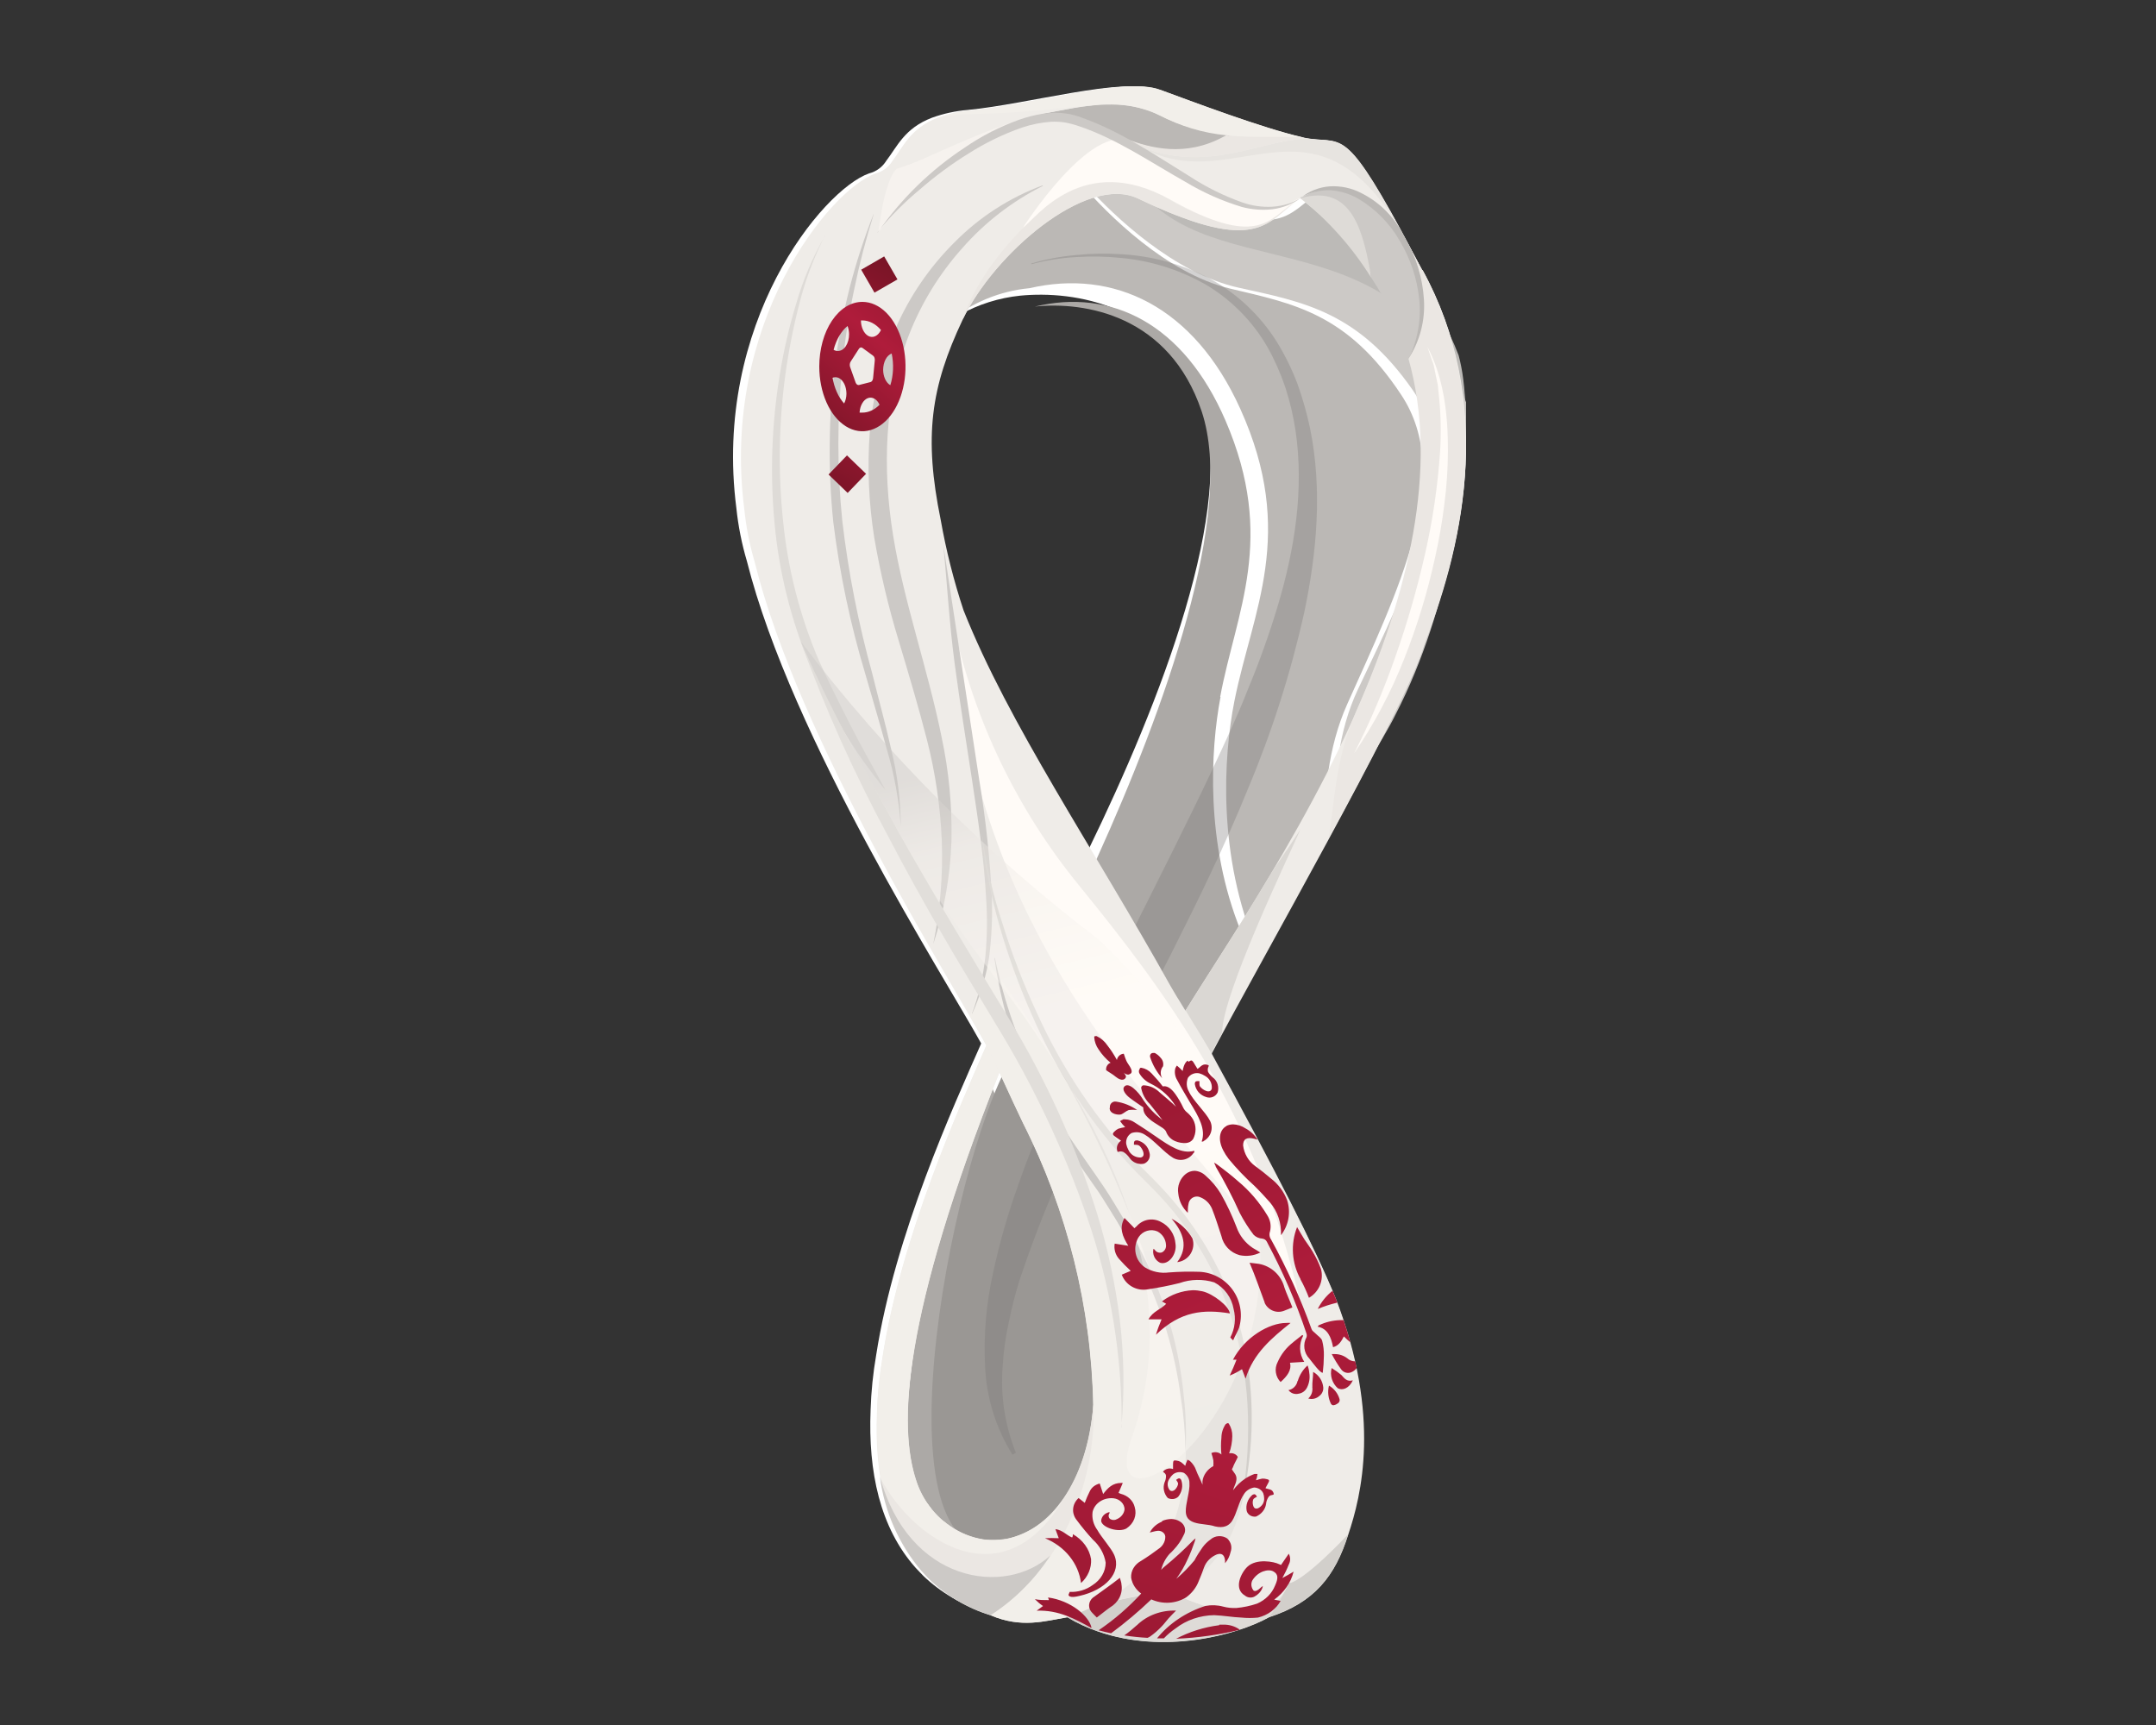 <svg width="50" height="40" viewBox="0 0 50 40" fill="none" xmlns="http://www.w3.org/2000/svg">
<rect x="0" y="0" width="50" height="40" fill="#333333" stroke="none"/>
<path d="M32.977 6.258C32.895 6.102 32.591 5.542 32.487 5.351L32.451 5.287C31.128 2.892 31.084 3.346 30.252 3.202L30.158 3.18C29.216 2.967 27.599 2.363 26.809 2.075C26.02 1.787 23.845 2.414 22.457 2.548C22.169 2.571 21.885 2.632 21.613 2.73C20.976 2.975 20.814 3.389 20.554 3.728C20.464 3.874 20.321 3.979 20.154 4.021V4.021C19.074 4.401 16.526 7.503 17.077 11.782C17.12 12.198 17.202 12.61 17.321 13.011C18.357 17.125 21.893 22.637 22.755 24.196C22.117 25.644 20.756 28.618 20.32 31.418C20.247 31.841 20.203 32.268 20.19 32.697C20.132 34.12 20.404 35.424 21.239 36.36L21.412 36.541C21.818 36.93 22.312 37.217 22.853 37.38C23.573 37.686 24.118 37.514 24.652 37.425C24.884 37.563 25.13 37.675 25.386 37.761C26.899 38.276 28.584 37.863 29.384 37.425C30.448 37.084 30.934 36.468 31.238 35.515C31.543 34.615 32.013 32.782 30.952 30.067C30.476 28.895 29.516 27.059 28.041 24.391V24.375C29.224 22.167 32.395 16.701 32.959 15.101C32.989 15.016 33.017 14.935 33.043 14.854C34 12.437 34.626 9.238 32.987 6.26M25.248 19.705C24.048 17.721 22.943 15.884 22.231 14.122C22.001 13.438 21.822 12.738 21.695 12.028C21.296 10.096 21.461 8.962 22.209 7.399L22.259 7.298C22.69 7.057 23.166 6.907 23.659 6.856C24.912 6.734 27.039 7.054 27.857 9.305C28.715 11.689 26.883 16.338 25.24 19.707" fill="white"/>
<path d="M24 27.459C23.703 26.794 23.052 25.343 22.913 25C21.402 28.418 21.028 32.214 21 33.317C21.016 34.166 21 35.45 22.033 36C23.405 33.832 21 30.594 23.995 27.459" fill="#ACA9A6"/>
<path d="M28.297 16.16C28.666 14.183 29.605 12.499 28.421 9.753C27.445 7.493 25.763 6.684 24 7.109C25.155 6.987 27.117 7.305 27.868 9.539C28.659 11.905 26.971 16.52 25.457 19.863C25.422 19.942 25.385 20.02 25.35 20.098C26.087 21.454 26.688 22.621 27.406 24C27.406 24 28.375 22.341 28.776 21.589C27.951 19.56 28.071 17.393 28.305 16.162" fill="#ACA9A6"/>
<path d="M33.998 10C33.998 9.921 33.998 9.842 33.998 9.775V9.761C33.998 9.727 33.998 9.696 33.998 9.664C33.985 9.324 33.965 9.028 33.933 8.785C33.91 8.6 33.874 8.418 33.827 8.239C33.589 7.615 33.259 7.035 32.85 6.524C32.247 5.726 31.595 4.973 30.898 4.269C30.827 4.304 30.757 4.342 30.689 4.384C29.78 4.97 29.801 5.769 26.641 4.136C26.164 3.891 25.418 4.046 25 4.075C28.196 6.632 31.703 6.524 34 10" fill="#BCBAB7"/>
<path d="M31.568 17.878C31.688 17.702 31.798 17.538 31.897 17.389C32.015 17.205 32.125 17.015 32.231 16.823C32.279 16.736 32.326 16.648 32.37 16.558C33.657 14.058 34.018 11.149 33.999 9.327C32.386 4.803 27.685 6.821 26.177 4L25 4.068C25.075 4.158 25.149 4.248 25.23 4.339C25.827 4.998 27.227 6.342 28.73 6.672C30.233 7.003 31.497 7.225 32.766 9.05C34.035 10.875 32.685 13.457 31.495 15.979C31.02 16.981 30.973 18 30.904 19C31.097 18.742 31.138 18.441 31.369 18.145C31.435 18.056 31.501 17.968 31.566 17.876" fill="#CCC9C6"/>
<path d="M32.494 9.153C31.245 7.263 30.006 7.044 28.527 6.692C27.048 6.339 25.675 4.957 25.088 4.278C25.009 4.186 24.936 4.093 24.862 4C23.844 4.102 23.029 4.93 22.473 6.12C22.276 6.55 22.118 6.997 22 7.456C22.536 7.017 23.188 6.748 23.874 6.683C25.826 6.232 27.688 7.098 28.764 9.481C30.076 12.382 29.043 14.168 28.627 16.258C28.368 17.56 28.236 19.853 29.149 22C29.591 21.113 30.098 20.26 30.664 19.449C30.732 18.413 30.779 17.365 31.245 16.325C32.416 13.712 33.749 11.039 32.494 9.153Z" fill="#BBB8B5"/>
<path d="M23.547 24.412C22.208 26.277 20.153 36.242 23.141 35.892C27.83 35.235 24.169 25.682 23.547 24.412" fill="#9A9794"/>
<g opacity="0.329">
<path d="M23.91 6.113C24.247 6.011 24.594 5.945 24.945 5.915C25.296 5.878 25.65 5.872 26.003 5.895C26.718 5.934 27.416 6.125 28.05 6.457C28.686 6.804 29.223 7.309 29.608 7.922C29.798 8.23 29.958 8.555 30.087 8.893C30.209 9.231 30.307 9.578 30.381 9.929C30.672 11.347 30.54 12.815 30.245 14.211C29.934 15.604 29.499 16.968 28.945 18.284C28.412 19.599 27.789 20.871 27.156 22.126L26.193 23.997L25.247 25.86C24.618 27.09 24.084 28.367 23.647 29.678C23.545 30.003 23.461 30.333 23.394 30.667C23.321 30.999 23.274 31.336 23.254 31.676C23.199 32.361 23.304 33.049 23.56 33.687L23.479 33.73C23.093 33.113 22.874 32.405 22.845 31.677C22.808 30.953 22.871 30.226 23.03 29.518C23.18 28.816 23.379 28.125 23.624 27.45C23.857 26.775 24.132 26.117 24.415 25.472C25.556 22.876 26.899 20.412 28.089 17.901C28.384 17.272 28.683 16.641 28.934 16C29.2 15.363 29.433 14.712 29.632 14.05C30.027 12.733 30.245 11.347 30.045 9.987C29.994 9.648 29.915 9.314 29.81 8.988C29.701 8.664 29.563 8.351 29.396 8.053C29.053 7.456 28.563 6.958 27.973 6.605C27.369 6.259 26.699 6.047 26.007 5.982C25.659 5.946 25.309 5.939 24.96 5.961C24.61 5.98 24.263 6.035 23.924 6.125L23.91 6.113Z" fill="#797775"/>
</g>
<path d="M32.986 6.267C32.905 6.113 32.606 5.551 32.501 5.357L32.466 5.292C31.157 2.892 31.113 3.346 30.29 3.202L30.199 3.18C29.268 2.967 27.668 2.36 26.887 2.075C26.106 1.79 23.954 2.413 22.581 2.548C22.296 2.57 22.016 2.631 21.747 2.729C21.116 2.975 20.956 3.39 20.699 3.73C20.61 3.876 20.468 3.981 20.303 4.023V4.023C19.235 4.404 16.714 7.513 17.26 11.798C17.302 12.215 17.383 12.628 17.501 13.03C18.523 17.157 22.022 22.68 22.874 24.242C22.243 25.694 20.896 28.674 20.465 31.48C20.393 31.903 20.35 32.331 20.337 32.761V32.761C20.279 34.187 20.547 35.494 21.375 36.431L21.545 36.613C21.947 37.003 22.436 37.292 22.971 37.456C23.681 37.76 24.223 37.59 24.751 37.501C24.981 37.639 25.225 37.752 25.479 37.837C26.976 38.355 28.643 37.938 29.434 37.501C30.486 37.161 30.965 36.544 31.267 35.587C31.57 34.687 32.035 32.848 30.985 30.127C30.512 28.953 29.564 27.113 28.105 24.44V24.424C29.276 22.211 32.41 16.734 32.97 15.13C33 15.045 33.025 14.964 33.053 14.883C34 12.46 34.619 9.253 32.998 6.271M23.343 35.69C23.173 35.717 23 35.722 22.829 35.706C22.539 35.663 22.264 35.553 22.026 35.383C21.662 35.129 21.391 34.764 21.253 34.343C20.829 33.078 20.918 30.562 23.179 24.865C23.414 25.377 23.636 25.854 23.732 26.052C24.756 28.078 25.311 30.308 25.356 32.577C25.216 34.4 24.336 35.506 23.343 35.692M27.496 23.443C27.365 23.226 27.288 23.105 27.288 23.105L27.146 22.864C25.342 19.627 23.402 16.807 22.346 14.153C22.119 13.468 21.942 12.767 21.816 12.055C21.421 10.119 21.585 8.982 22.324 7.416C23.036 5.909 25.188 4.029 26.392 4.604C28.989 5.846 29.335 5.247 29.952 4.737C29.972 4.723 30.021 4.685 30.041 4.667L30.148 4.596C36.957 9.823 29.657 19.925 27.486 23.443" fill="#EFECE8"/>
<path d="M30.164 19.224C30.065 19.382 29.814 19.757 29.501 20.212C28.722 21.527 27.982 22.645 27.496 23.431C27.654 23.687 28.006 24.26 28.158 24.535L28.103 24.432L28.093 24.416L28.342 23.952C28.342 23.062 29.861 19.908 30.166 19.216" fill="#DAD7D3"/>
<path d="M26.879 2.67C26.303 2.362 25.57 2.387 24.872 2.51C24.658 2.548 24.148 2.644 24.148 2.644C24.148 2.644 25.178 2.898 26.003 3.188C26.533 3.386 27.423 3.734 28.497 3.168L28.516 3.123C27.947 3.078 27.39 2.925 26.879 2.67" fill="#BBB8B5"/>
<path d="M20.661 4.112C20.571 4.333 20.505 4.563 20.463 4.798C20.43 4.98 20.398 5.177 20.366 5.391C21.587 3.878 22.817 3.232 22.937 3.172C23.058 3.113 23.471 2.834 23.645 2.777C22.322 3.135 21.583 3.675 20.792 3.914C20.74 3.974 20.697 4.04 20.663 4.112" fill="#F6F2EE"/>
<path d="M27.144 4.636C25.121 3.503 24.078 4.944 24.078 4.944C24.078 4.944 24.067 4.966 24.061 4.968C23.341 5.611 22.623 6.504 22.324 7.414C23.036 5.907 25.19 4.025 26.394 4.602C29.242 5.965 29.384 5.114 30.152 4.602C29.588 4.942 29.122 5.753 27.138 4.644" fill="#EBE7E3"/>
<path d="M29.958 4.685C28.631 5.239 27.735 4.153 26.398 3.362C26.341 3.339 26.285 3.313 26.226 3.283C25.291 2.826 23.723 5.278 23.726 5.278C24.025 5.059 25.121 3.499 27.144 4.63C29.122 5.739 29.42 5.108 29.96 4.731L30.158 4.588C30.158 4.588 29.986 4.667 29.96 4.687" fill="#FFFBF7"/>
<path d="M23.424 5.441C22.269 6.319 20.535 6.684 20.177 6.502C20.018 8.235 19.643 10.475 20.026 13.008C20.194 14.114 20.422 15.29 20.606 16.455C20.133 12.735 20.032 8.27 23.426 5.443" fill="#EFECE8"/>
<path d="M21.749 2.737C21.118 2.983 20.958 3.398 20.701 3.738C20.612 3.884 20.47 3.989 20.305 4.031C20.402 4.011 20.517 3.983 20.645 3.952C20.989 3.856 21.324 3.731 21.646 3.578C21.966 3.435 22.33 3.275 22.797 3.085C23.056 2.981 23.604 2.781 23.893 2.704C24.181 2.627 24.945 2.496 24.986 2.486L25.382 2.435C25.354 2.435 22.166 2.619 21.763 2.735" fill="#EFECE8"/>
<path d="M29.881 36.72C29.849 36.785 29.826 36.843 29.792 36.9C29.687 37.106 29.566 37.305 29.432 37.493C30.49 37.149 30.965 36.544 31.265 35.579C30.144 36.756 29.881 36.714 29.881 36.714" fill="#D2CFCB"/>
<path d="M27.423 37.042C26.58 36.673 25.902 37.397 25.479 37.834C26.976 38.35 28.643 37.934 29.434 37.495C29.568 37.306 29.688 37.108 29.794 36.902C29.351 37.638 28.237 37.4 27.421 37.044" fill="#DEDBD7"/>
<path d="M24.83 35.789C25.275 34.777 25.456 33.668 25.356 32.567C25.214 34.385 24.334 35.496 23.343 35.682C23.173 35.709 23 35.715 22.829 35.698C22.539 35.656 22.263 35.546 22.024 35.377C21.98 35.348 21.939 35.316 21.899 35.282C21.52 35.167 21.179 34.954 20.908 34.665C20.637 34.376 20.447 34.021 20.357 33.635C20.357 33.635 20.357 33.621 20.357 33.614C20.357 33.74 20.376 33.867 20.392 33.993V34.021C20.435 34.389 20.516 34.751 20.633 35.102C21.466 36.609 23.861 37.697 24.836 35.783" fill="#EBE7E3"/>
<path d="M23.343 35.69C23.173 35.718 23 35.723 22.829 35.706C22.54 35.664 22.264 35.554 22.026 35.385C21.827 35.248 21.655 35.076 21.517 34.877C20.835 34.171 20.457 32.91 20.398 32.055V32.024C20.372 32.251 20.349 32.518 20.347 32.761C20.323 33.261 20.349 33.762 20.424 34.256C20.425 34.265 20.425 34.275 20.424 34.284C21.181 35.719 23.28 37.153 24.678 34.733C24.53 34.973 24.336 35.181 24.106 35.345C23.877 35.509 23.618 35.625 23.343 35.688" fill="#F2EFEA"/>
<path d="M32.466 5.3C31.157 2.9 31.113 3.354 30.29 3.21C29.183 3.269 27.945 4.041 26.39 3.37C28.578 4.677 30.421 1.857 32.493 5.348L32.521 5.399L32.497 5.358L32.464 5.292" fill="#E7E4E0"/>
<path d="M22.975 37.454C23.529 37.095 24 36.623 24.359 36.069C23.319 37.025 21.069 36.714 20.404 34.234C20.508 35.042 20.843 35.803 21.369 36.425L21.539 36.607C21.941 36.997 22.43 37.286 22.965 37.45" fill="#CCC9C6"/>
<path d="M26.889 2.081C26.082 1.784 23.956 2.421 22.584 2.556C22.298 2.578 22.018 2.639 21.749 2.737C22.56 2.561 22.617 2.737 24.994 2.47C25.006 2.47 25.307 2.439 25.39 2.435C25.9 2.373 26.418 2.454 26.885 2.668C27.368 2.925 27.897 3.085 28.441 3.137C29.056 3.202 29.642 3.159 30.207 3.186C29.278 2.973 27.676 2.366 26.895 2.079" fill="#F2EFEA"/>
<path d="M28.435 3.139L28.37 3.173C27.484 3.651 26.665 3.428 26.135 3.226C26.222 3.273 26.309 3.321 26.394 3.372C27.949 4.043 29.187 3.269 30.294 3.21L30.203 3.188C29.636 3.161 29.052 3.204 28.435 3.139" fill="#EBE7E3"/>
<path d="M30.164 30.238C29.157 25.803 26.968 22.921 25.038 20.549C23.581 18.77 22.573 16.668 22.099 14.418C22.138 14.867 22.176 15.338 22.208 15.818C22.581 18.539 23.592 21.77 26.584 25.427C29.299 28.749 29.873 29.202 30.164 30.238Z" fill="#FFFBF7"/>
<path d="M32.551 5.458L32.582 5.532L32.78 5.99C32.94 6.361 33.013 6.763 32.993 7.166C32.972 7.569 32.86 7.962 32.663 8.314C33.391 10.885 32.628 13.829 31.447 16.505C30.933 17.677 30.951 18.727 30.802 19.471V19.461C31.791 17.648 32.681 15.923 32.958 15.134C32.988 15.049 33.014 14.968 33.041 14.887C33.989 12.465 34.608 9.259 32.986 6.275L32.551 5.458" fill="#EBE7E3"/>
<path d="M30.158 4.594C30.806 5.112 31.361 5.736 31.799 6.439C31.655 5.415 31.404 4.401 30.538 4.488C30.431 4.497 30.326 4.521 30.227 4.561C30.227 4.561 30.215 4.549 30.158 4.592" fill="#DEDBD7"/>
<path d="M32.8 5.969C32.559 5.606 32.295 5.26 32.009 4.932C31.86 4.769 31.68 4.637 31.479 4.545C31.277 4.454 31.059 4.405 30.838 4.401C30.618 4.397 30.401 4.454 30.211 4.565C30.194 4.574 30.177 4.584 30.162 4.596C31.388 4.244 31.623 5.429 31.803 6.441C32.186 7.019 32.476 7.653 32.663 8.32C32.845 7.958 32.951 7.563 32.975 7.159C32.998 6.756 32.94 6.351 32.802 5.971" fill="#CCC9C6"/>
<path d="M25.477 37.835C26.011 37.4 26.448 36.926 27.009 36.944C26.614 36.926 25.097 37.25 24.749 37.499C24.979 37.637 25.223 37.749 25.477 37.835" fill="#D2CFCB"/>
<path d="M30.631 33.248C30.615 32.838 30.569 32.43 30.492 32.028C30.36 31.266 30.069 30.542 29.636 29.902C28.054 27.687 24.296 23.604 23.317 20.422C23.602 22.415 23.119 24.814 23.91 25.99C24.182 26.34 24.446 26.684 24.701 27.025C26.62 29.311 28.855 30.637 28.781 33.88C28.744 35.599 28.164 36.212 27.32 37.003L27.421 37.042C28.238 37.398 29.349 37.636 29.794 36.9C30.41 35.785 30.701 34.518 30.632 33.246" fill="#EFECE8"/>
<path d="M28.93 34.149C29.438 29.979 27.025 27.744 24.729 25.114C24.464 24.82 23.697 24.484 23.997 25.176C25.295 27.212 26.159 29.186 26.371 30.009C27.581 34.857 26.252 36.392 24.757 37.493C25.105 37.244 26.614 36.922 27.017 36.94C27.123 36.944 27.228 36.964 27.328 36.999C28.016 36.354 28.495 36.01 28.767 34.988C28.805 34.846 28.841 34.687 28.874 34.511C28.896 34.399 28.922 34.278 28.938 34.149" fill="#E7E4E0"/>
<path d="M27.158 31.106C26.333 27.923 24.889 24.933 22.91 22.306C22.874 22.415 22.665 23.076 22.492 23.566C22.649 23.837 22.781 24.064 22.876 24.24C22.997 24.476 23.074 24.636 23.175 24.865C23.41 25.377 23.632 25.854 23.729 26.052C24.752 28.078 25.307 30.308 25.352 32.577C25.449 34.393 24.539 36.477 22.979 37.456C23.691 37.762 24.231 37.59 24.759 37.501C26.034 37.036 28.378 35.959 27.166 31.108" fill="#F2EFEA"/>
<path d="M24.185 4.311C23.47 4.669 22.831 5.164 22.305 5.767C21.78 6.356 21.365 7.035 21.078 7.77C20.507 9.237 20.461 10.861 20.712 12.415C20.964 13.969 21.513 15.494 21.836 17.088C22.007 17.886 22.084 18.701 22.065 19.516C22.036 20.323 21.894 21.122 21.644 21.889C21.803 21.105 21.87 20.304 21.842 19.504C21.809 18.71 21.693 17.921 21.496 17.151C21.298 16.38 21.069 15.615 20.837 14.841C20.6 14.063 20.413 13.271 20.275 12.469C20.146 11.658 20.111 10.835 20.171 10.016C20.206 9.606 20.272 9.199 20.368 8.798C20.463 8.397 20.596 8.005 20.764 7.628C21.092 6.872 21.562 6.186 22.148 5.607C22.723 5.028 23.417 4.581 24.181 4.298" fill="#CCC9C6"/>
<path d="M22.54 23.503C22.7 23.075 22.804 22.629 22.852 22.176C22.894 21.723 22.9 21.267 22.868 20.813C22.821 19.904 22.68 19 22.544 18.096C22.407 17.193 22.259 16.289 22.139 15.381C22.018 14.474 21.966 13.564 21.879 12.652L22.708 18.073C22.859 18.978 22.957 19.892 23.003 20.809C23.018 21.272 22.997 21.735 22.939 22.194C22.869 22.648 22.735 23.09 22.544 23.509" fill="#CCC9C6"/>
<path d="M20.262 4.968C20.081 5.542 19.93 6.125 19.809 6.714C19.683 7.302 19.592 7.896 19.534 8.494C19.412 9.686 19.412 10.888 19.534 12.081C19.674 13.273 19.906 14.452 20.226 15.609C20.372 16.202 20.533 16.773 20.665 17.365C20.811 17.952 20.887 18.555 20.89 19.16C20.849 18.557 20.741 17.96 20.568 17.381C20.412 16.799 20.238 16.224 20.072 15.644C19.722 14.485 19.472 13.298 19.324 12.097C19.262 11.494 19.235 10.888 19.243 10.281C19.247 9.676 19.287 9.071 19.362 8.47C19.441 7.871 19.554 7.277 19.7 6.69C19.85 6.105 20.036 5.53 20.258 4.968" fill="#CCC9C6"/>
<path d="M19.131 5.464C18.874 5.968 18.675 6.498 18.537 7.046C18.396 7.593 18.287 8.147 18.211 8.705C18.061 9.82 18.043 10.948 18.159 12.067C18.268 13.186 18.549 14.281 18.99 15.314C19.219 15.822 19.477 16.331 19.732 16.833C19.987 17.335 20.27 17.822 20.538 18.326C20.359 18.106 20.186 17.879 20.02 17.648C19.854 17.416 19.71 17.183 19.56 16.945C19.409 16.708 19.279 16.449 19.15 16.196C19.022 15.943 18.897 15.686 18.782 15.423C18.34 14.366 18.062 13.248 17.96 12.107C17.856 10.97 17.898 9.824 18.082 8.697C18.172 8.136 18.3 7.581 18.466 7.036C18.623 6.49 18.846 5.965 19.131 5.472" fill="#DEDBD7"/>
<path d="M20.358 5.389C20.897 4.61 21.582 3.942 22.374 3.422C22.767 3.151 23.195 2.933 23.645 2.773C23.81 2.716 23.978 2.672 24.15 2.643C24.217 2.631 24.288 2.625 24.357 2.621C24.606 2.602 24.856 2.638 25.089 2.728C25.995 3.05 26.782 3.592 27.575 4.08C27.963 4.335 28.381 4.542 28.819 4.697C29.037 4.772 29.267 4.805 29.497 4.794C29.73 4.781 29.956 4.713 30.158 4.596C29.965 4.736 29.739 4.824 29.503 4.853C29.264 4.879 29.023 4.86 28.791 4.796C28.337 4.658 27.901 4.464 27.494 4.219C26.675 3.758 25.896 3.218 25.02 2.925C24.915 2.888 24.807 2.86 24.698 2.84C24.588 2.824 24.477 2.818 24.367 2.824C24.142 2.841 23.919 2.885 23.705 2.957C23.268 3.109 22.851 3.312 22.461 3.56C22.064 3.805 21.689 4.083 21.337 4.389C20.975 4.688 20.644 5.023 20.349 5.389" fill="#CCC9C6"/>
<path d="M30.158 4.594C30.351 4.435 30.589 4.34 30.838 4.321C31.092 4.306 31.346 4.36 31.572 4.478C31.963 4.674 32.287 4.983 32.501 5.365L32.555 5.462L32.59 5.53C32.842 5.958 32.99 6.44 33.022 6.936C33.056 7.424 32.93 7.909 32.663 8.32C32.876 7.891 32.963 7.411 32.913 6.936C32.864 6.463 32.712 6.007 32.47 5.599C32.239 5.19 31.906 4.849 31.503 4.61C31.302 4.493 31.076 4.425 30.844 4.412C30.606 4.408 30.371 4.466 30.162 4.58" fill="#BBB8B5"/>
<path d="M23.072 22.211C23.29 23.251 23.646 24.256 24.13 25.201C24.369 25.673 24.638 26.129 24.937 26.566L25.392 27.22L25.619 27.551C25.694 27.661 25.762 27.778 25.833 27.889C26.116 28.343 26.373 28.813 26.602 29.297C26.825 29.784 27.012 30.287 27.162 30.802C27.306 31.319 27.404 31.848 27.454 32.383C27.503 32.811 27.516 33.241 27.494 33.671C27.488 33.243 27.451 32.816 27.383 32.393C27.314 31.868 27.203 31.35 27.049 30.843C26.887 30.34 26.693 29.847 26.47 29.368C26.239 28.892 25.981 28.43 25.696 27.984C25.625 27.873 25.556 27.758 25.483 27.649L25.247 27.311C25.097 27.094 24.941 26.876 24.792 26.655C24.496 26.211 24.228 25.749 23.991 25.271C23.523 24.308 23.209 23.278 23.062 22.217" fill="#CCC9C6"/>
<path d="M22.775 19.344C22.869 20.061 23.031 20.767 23.26 21.452C23.475 22.142 23.735 22.816 24.039 23.471C24.63 24.784 25.44 25.988 26.434 27.03C26.687 27.282 26.952 27.541 27.189 27.822C27.427 28.099 27.645 28.393 27.842 28.701C28.238 29.316 28.539 29.987 28.736 30.691C29.058 31.871 29.115 33.108 28.904 34.313C28.864 34.543 28.815 34.774 28.756 35C28.901 34.292 28.963 33.57 28.942 32.848C28.926 32.127 28.814 31.412 28.609 30.72C28.405 30.033 28.103 29.379 27.713 28.777C27.517 28.477 27.302 28.191 27.067 27.92C26.831 27.648 26.574 27.404 26.317 27.143C25.314 26.085 24.504 24.858 23.924 23.52C23.631 22.857 23.382 22.173 23.181 21.476C23.082 21.127 22.996 20.774 22.924 20.42C22.846 20.066 22.796 19.707 22.773 19.346" fill="#D2CFCB"/>
<path d="M31.404 17.468C31.776 16.738 32.098 15.983 32.367 15.209C32.638 14.44 32.864 13.656 33.045 12.86C33.227 12.067 33.345 11.26 33.399 10.448C33.423 10.042 33.415 9.634 33.375 9.229L33.344 8.925L33.281 8.626L33.251 8.476C33.239 8.427 33.217 8.379 33.201 8.332L33.102 8.039C33.488 8.773 33.581 9.621 33.579 10.452C33.578 10.866 33.55 11.28 33.496 11.691C33.446 12.101 33.375 12.509 33.284 12.914C33.109 13.723 32.867 14.517 32.561 15.286C32.259 16.052 31.872 16.782 31.408 17.462" fill="#FFFBF7"/>
<path d="M26.013 33.099C26.027 31.438 25.754 29.786 25.208 28.217C24.667 26.655 23.958 25.156 23.094 23.748C22.67 23.036 22.229 22.324 21.814 21.602C21.399 20.881 20.993 20.153 20.608 19.413C19.815 17.95 19.132 16.43 18.565 14.865C18.901 15.626 19.261 16.372 19.652 17.108C20.044 17.843 20.444 18.571 20.839 19.295C21.654 20.742 22.51 22.16 23.376 23.584C24.25 25.015 24.945 26.548 25.445 28.148C25.69 28.949 25.866 29.77 25.969 30.602C26.069 31.431 26.081 32.268 26.005 33.099" fill="#E1DEDA"/>
<g opacity="0.427">
<path d="M19.655 17.108C20.038 17.843 20.446 18.573 20.841 19.295C21.009 19.593 21.178 19.89 21.349 20.186C21.842 20.977 22.392 21.768 22.995 22.559C25.764 26.146 27.502 29.801 26.248 33.327C26.021 33.969 26.135 34.27 26.424 34.282H26.462C27.253 34.25 29.201 32.247 29.23 29.233V29.087C29.209 27.017 28.283 24.485 25.491 21.794C22.879 19.812 20.551 17.484 18.569 14.873C18.905 15.634 19.265 16.38 19.657 17.113" fill="url(#paint0_linear_12_325)"/>
</g>
<path d="M23.177 24.865C23.078 24.638 22.999 24.47 22.878 24.24C22.247 25.692 20.901 28.672 20.469 31.478C20.398 31.901 20.355 32.33 20.341 32.759C20.349 32.85 20.363 32.941 20.382 33.03C20.762 34.665 21.351 34.944 21.599 34.986C21.444 34.794 21.326 34.577 21.249 34.343C20.827 33.078 20.914 30.562 23.175 24.865" fill="#F2EFEA"/>
<path d="M19.935 9.559C19.941 9.481 19.962 9.409 19.997 9.35C20.031 9.292 20.076 9.251 20.126 9.232C20.177 9.213 20.23 9.218 20.278 9.245C20.327 9.272 20.369 9.321 20.398 9.385C20.28 9.505 20.141 9.568 19.998 9.568C19.977 9.569 19.956 9.569 19.935 9.568M19.306 8.761C19.344 8.745 19.384 8.743 19.423 8.754C19.462 8.765 19.498 8.79 19.53 8.826C19.561 8.862 19.587 8.908 19.604 8.962C19.621 9.015 19.63 9.074 19.63 9.133C19.629 9.214 19.61 9.292 19.576 9.356C19.442 9.208 19.346 8.993 19.306 8.75M20.481 8.574C20.482 8.487 20.501 8.403 20.537 8.334C20.573 8.266 20.623 8.218 20.679 8.197C20.731 8.439 20.72 8.702 20.648 8.932C20.599 8.905 20.557 8.855 20.527 8.791C20.497 8.726 20.481 8.65 20.481 8.571M19.844 8.874L19.715 8.511C19.708 8.491 19.706 8.468 19.708 8.446C19.71 8.424 19.716 8.403 19.727 8.386L19.918 8.09C19.929 8.073 19.942 8.062 19.957 8.058C19.972 8.054 19.988 8.057 20.002 8.068L20.248 8.248C20.262 8.258 20.273 8.274 20.28 8.294C20.287 8.314 20.289 8.337 20.287 8.36L20.248 8.767C20.246 8.79 20.239 8.811 20.229 8.827C20.219 8.844 20.205 8.855 20.19 8.859L19.92 8.928H19.908C19.895 8.928 19.882 8.923 19.871 8.913C19.86 8.904 19.85 8.889 19.844 8.872M19.333 8.108C19.394 7.874 19.508 7.68 19.655 7.559C19.678 7.617 19.691 7.684 19.691 7.751C19.691 7.802 19.685 7.853 19.672 7.9C19.659 7.947 19.64 7.99 19.616 8.026C19.592 8.062 19.563 8.091 19.532 8.11C19.5 8.129 19.466 8.139 19.432 8.139C19.398 8.14 19.363 8.13 19.331 8.11M20.131 7.787C20.083 7.759 20.041 7.71 20.012 7.646C19.983 7.583 19.966 7.508 19.966 7.43H19.997C20.154 7.43 20.307 7.508 20.431 7.653C20.398 7.721 20.351 7.771 20.298 7.796C20.244 7.821 20.186 7.818 20.134 7.789M19 8.498C19 8.795 19.058 9.085 19.168 9.332C19.277 9.579 19.434 9.771 19.616 9.885C19.799 9.999 20 10.029 20.194 9.971C20.388 9.914 20.567 9.771 20.707 9.561C20.847 9.352 20.942 9.084 20.981 8.793C21.019 8.502 21 8.201 20.924 7.926C20.848 7.652 20.72 7.418 20.556 7.253C20.391 7.088 20.198 7 20 7C19.869 7 19.739 7.038 19.617 7.113C19.496 7.189 19.386 7.299 19.293 7.438C19.2 7.577 19.126 7.742 19.076 7.924C19.026 8.106 19 8.301 19 8.498" fill="url(#paint1_linear_12_325)"/>
<path d="M20.505 5.946L19.972 6.254L20.28 6.786L20.813 6.479L20.505 5.946Z" fill="url(#paint2_linear_12_325)"/>
<path d="M19.642 10.56L19.215 11.003L19.658 11.43L20.085 10.987L19.642 10.56Z" fill="url(#paint3_linear_12_325)"/>
<path d="M28.274 37.686C27.922 37.731 27.583 37.838 27.276 38C27.776 37.979 28.272 37.909 28.755 37.792C28.645 37.71 28.504 37.668 28.361 37.673H28.277M26.365 37.686C26.273 37.77 26.176 37.85 26.073 37.923C26.251 37.95 26.431 37.969 26.612 37.979C26.633 37.971 26.654 37.96 26.672 37.948C26.769 37.88 26.857 37.803 26.936 37.719C26.997 37.659 27.041 37.592 27.099 37.528C27.157 37.463 27.213 37.409 27.274 37.347C27.104 37.341 26.934 37.368 26.777 37.427C26.62 37.486 26.479 37.575 26.365 37.688M24.324 37.104C24.212 37.104 24.107 37.104 24 37.083C24.057 37.141 24.12 37.194 24.189 37.241L24.042 37.349C24.553 37.33 24.933 37.542 25.315 37.752C25.266 37.48 24.832 37.112 24.305 37.043L24.326 37.102M25.352 37.041C25.324 37.063 25.301 37.091 25.285 37.121C25.268 37.152 25.259 37.185 25.257 37.219C25.255 37.252 25.261 37.286 25.274 37.318C25.288 37.349 25.308 37.379 25.334 37.403C25.369 37.443 25.409 37.478 25.436 37.507C25.544 37.428 25.637 37.347 25.742 37.274C25.839 37.217 25.916 37.137 25.963 37.042C26.01 36.947 26.026 36.842 26.008 36.74C26.008 36.692 25.985 36.648 25.971 36.588C25.761 36.754 25.548 36.898 25.352 37.043M29.701 36.286L29.662 36.27C29.552 36.213 29.137 36.13 28.925 36.334C28.778 36.477 28.603 36.842 28.871 36.998C28.899 37.022 28.936 37.038 28.975 37.043C29.014 37.048 29.054 37.041 29.088 37.025C29.173 36.981 29.238 36.913 29.272 36.831C29.279 36.813 29.284 36.795 29.286 36.777C29.274 36.784 29.262 36.793 29.252 36.802C29.165 36.885 29.114 36.908 29.072 36.883C29.044 36.849 29.027 36.81 29.022 36.768C29.017 36.726 29.024 36.684 29.044 36.646C29.172 36.438 29.41 36.373 29.529 36.438C29.648 36.502 29.646 36.602 29.569 36.769C29.497 36.95 29.348 37.1 29.154 37.185C28.998 37.238 28.836 37.272 28.671 37.287C28.569 37.291 28.466 37.281 28.368 37.255C28.234 37.218 28.092 37.213 27.955 37.239C27.505 37.383 27.114 37.645 26.833 37.99H26.992C27.073 37.904 27.165 37.827 27.265 37.759C27.513 37.566 27.829 37.458 28.158 37.453C28.391 37.463 28.582 37.501 28.79 37.509C28.918 37.522 29.047 37.522 29.174 37.509C29.288 37.481 29.393 37.433 29.483 37.366C29.574 37.299 29.647 37.216 29.699 37.122L29.55 37.093C29.778 36.928 29.937 36.7 30 36.444C29.909 36.5 29.825 36.546 29.739 36.592C29.796 36.491 29.846 36.387 29.888 36.28C29.909 36.241 29.92 36.198 29.92 36.154C29.92 36.111 29.909 36.068 29.888 36.028C29.827 36.118 29.771 36.199 29.706 36.292M24.543 35.669C24.441 35.663 24.338 35.663 24.235 35.669C24.463 35.763 24.66 35.908 24.806 36.091C24.952 36.273 25.043 36.486 25.07 36.708C25.15 36.636 25.212 36.549 25.252 36.453C25.292 36.358 25.309 36.257 25.303 36.155C25.284 36.037 25.236 35.924 25.163 35.824C25.09 35.724 24.994 35.639 24.881 35.575C24.881 35.608 24.881 35.627 24.863 35.652C24.73 35.598 24.646 35.481 24.476 35.458L24.553 35.666M26.948 35.284C26.822 35.335 26.722 35.425 26.665 35.537C26.724 35.525 26.775 35.506 26.826 35.5C26.849 35.495 26.872 35.495 26.894 35.499C26.917 35.503 26.938 35.511 26.956 35.523C26.975 35.535 26.991 35.55 27.003 35.568C27.014 35.585 27.022 35.605 27.024 35.625C27.026 35.676 27.016 35.727 26.993 35.774C26.971 35.821 26.937 35.863 26.894 35.897C26.754 36.003 26.607 36.105 26.465 36.193C26.39 36.233 26.329 36.291 26.288 36.359C26.247 36.428 26.227 36.506 26.232 36.584C26.256 36.728 26.339 36.859 26.465 36.952C26.174 37.269 25.843 37.555 25.478 37.804C25.574 37.83 25.672 37.854 25.768 37.873C26.097 37.629 26.409 37.367 26.7 37.087C26.827 37.145 26.969 37.172 27.111 37.164C27.253 37.156 27.39 37.113 27.507 37.041C27.642 36.943 27.743 36.812 27.799 36.665C27.845 36.561 27.883 36.457 27.922 36.349C27.946 36.282 27.984 36.221 28.035 36.169C28.086 36.117 28.148 36.075 28.218 36.045C28.33 36.005 28.398 36.055 28.41 36.186C28.41 36.203 28.41 36.22 28.41 36.249C28.474 36.173 28.518 36.085 28.538 35.991C28.558 35.937 28.562 35.879 28.549 35.823C28.535 35.768 28.505 35.716 28.461 35.675C28.404 35.636 28.334 35.617 28.263 35.621C28.191 35.625 28.124 35.653 28.074 35.698C28 35.75 27.936 35.814 27.885 35.885C27.817 35.98 27.755 36.08 27.701 36.182C27.574 36.335 27.433 36.479 27.279 36.611C27.384 36.466 27.473 36.313 27.544 36.153C27.608 36.018 27.661 35.881 27.71 35.737C27.717 35.715 27.722 35.693 27.726 35.671C27.708 35.685 27.69 35.7 27.673 35.716C27.459 35.936 27.232 36.144 26.992 36.34C26.968 36.359 26.95 36.382 26.929 36.403C26.961 36.269 27.026 36.143 27.12 36.035C27.155 36.003 27.188 35.972 27.218 35.937C27.315 35.835 27.394 35.72 27.451 35.596C27.484 35.542 27.492 35.48 27.476 35.422C27.459 35.363 27.418 35.312 27.36 35.279C27.302 35.243 27.233 35.224 27.162 35.223C27.09 35.225 27.02 35.24 26.954 35.267M25.583 34.643L25.504 34.4C25.452 34.413 25.404 34.436 25.363 34.468C25.323 34.5 25.291 34.54 25.271 34.585C25.228 34.671 25.189 34.759 25.157 34.849L25.014 34.737C24.939 34.804 24.894 34.894 24.887 34.989C24.879 35.084 24.911 35.178 24.975 35.255C25.089 35.408 25.212 35.557 25.343 35.7C25.505 35.845 25.61 36.033 25.642 36.236C25.641 36.338 25.613 36.438 25.56 36.529C25.508 36.619 25.431 36.697 25.338 36.756C25.189 36.866 25 36.922 24.807 36.914C24.807 36.914 24.781 36.971 24.779 36.981C24.797 37.06 24.956 37.025 25.035 37.006C25.635 36.871 26.019 36.467 25.84 36.057C25.77 35.895 25.537 35.641 25.448 35.477C25.358 35.354 25.319 35.207 25.338 35.061C25.359 34.963 25.421 34.875 25.512 34.816C25.602 34.757 25.715 34.731 25.826 34.743C25.895 34.751 25.959 34.782 26.005 34.828C26.052 34.874 26.078 34.934 26.08 34.997C26.075 35.044 26.057 35.09 26.027 35.129C25.998 35.169 25.957 35.201 25.91 35.223C25.885 35.238 25.857 35.246 25.827 35.246C25.797 35.246 25.769 35.238 25.744 35.223C25.725 35.206 25.713 35.183 25.711 35.159C25.708 35.135 25.715 35.111 25.73 35.09C25.732 35.081 25.732 35.072 25.73 35.063C25.677 35.074 25.628 35.1 25.593 35.137C25.558 35.175 25.538 35.222 25.537 35.271C25.56 35.423 25.947 35.546 26.124 35.442C26.208 35.386 26.271 35.31 26.305 35.223C26.339 35.135 26.343 35.04 26.316 34.951C26.299 34.877 26.261 34.809 26.203 34.754C26.146 34.699 26.073 34.659 25.991 34.639L25.94 34.618C25.977 34.537 26.005 34.464 26.038 34.387H26.003C25.803 34.387 25.691 34.5 25.576 34.654M28.426 33.021C28.361 33.116 28.327 33.225 28.326 33.337C28.313 33.467 28.313 33.598 28.326 33.728C28.296 33.7 28.258 33.682 28.215 33.676C28.173 33.67 28.13 33.676 28.093 33.695C28.112 33.75 28.128 33.806 28.139 33.863C28.142 33.907 28.142 33.952 28.139 33.996C28.07 34.033 28.011 34.084 27.968 34.145C27.924 34.205 27.896 34.274 27.887 34.346C27.887 34.375 27.887 34.402 27.887 34.429C27.845 34.315 27.775 34.196 27.74 34.096C27.713 34.014 27.663 33.939 27.596 33.878C27.578 33.866 27.558 33.856 27.538 33.849C27.526 33.878 27.517 33.909 27.503 33.936C27.497 33.954 27.492 33.972 27.488 33.99C27.456 33.958 27.421 33.928 27.384 33.901C27.355 33.884 27.322 33.873 27.288 33.869C27.216 33.855 27.204 33.869 27.204 33.963C27.204 33.994 27.204 34.025 27.204 34.065C27.163 34.05 27.117 34.047 27.075 34.059C27.032 34.07 26.995 34.094 26.971 34.127C27.003 34.154 27.034 34.171 27.041 34.215C27.043 34.269 27.032 34.323 27.008 34.373C26.986 34.434 26.981 34.499 26.994 34.562C27.007 34.625 27.036 34.684 27.081 34.735C27.118 34.756 27.163 34.764 27.207 34.76C27.251 34.755 27.292 34.736 27.323 34.708C27.369 34.652 27.399 34.587 27.411 34.519C27.424 34.45 27.417 34.38 27.393 34.315C27.36 34.269 27.339 34.269 27.276 34.315C27.293 34.346 27.325 34.377 27.321 34.412C27.312 34.459 27.288 34.503 27.253 34.539C27.209 34.581 27.16 34.585 27.125 34.552C27.095 34.512 27.079 34.465 27.079 34.417C27.079 34.37 27.095 34.323 27.125 34.283C27.145 34.249 27.171 34.217 27.202 34.19C27.236 34.162 27.279 34.144 27.325 34.138C27.372 34.132 27.419 34.138 27.461 34.156C27.5 34.184 27.531 34.218 27.552 34.258C27.574 34.298 27.585 34.341 27.584 34.385C27.601 34.575 27.491 34.87 27.5 35.059C27.509 35.248 27.647 35.302 27.81 35.331C27.883 35.344 28.067 35.363 28.107 35.375C28.3 35.438 28.468 35.427 28.573 35.269C28.678 35.111 28.736 34.797 28.85 34.645C28.874 34.606 28.907 34.572 28.948 34.546C28.988 34.52 29.035 34.502 29.084 34.493C29.13 34.494 29.175 34.508 29.212 34.531C29.25 34.555 29.279 34.588 29.296 34.627C29.309 34.663 29.316 34.702 29.317 34.741C29.321 34.788 29.309 34.836 29.284 34.877C29.258 34.919 29.219 34.953 29.172 34.976C29.121 34.992 29.079 34.976 29.063 34.913C29.048 34.867 29.048 34.818 29.063 34.772C29.077 34.739 29.121 34.726 29.151 34.706C29.116 34.645 29.095 34.637 29.044 34.664C28.989 34.712 28.949 34.771 28.926 34.837C28.903 34.902 28.899 34.971 28.913 35.038C28.924 35.08 28.953 35.116 28.992 35.14C29.032 35.164 29.081 35.174 29.128 35.167C29.191 35.139 29.245 35.098 29.285 35.048C29.326 34.997 29.352 34.938 29.361 34.876C29.366 34.816 29.387 34.759 29.422 34.708C29.45 34.672 29.485 34.67 29.529 34.66C29.529 34.66 29.529 34.66 29.541 34.643C29.515 34.52 29.422 34.541 29.347 34.508C29.366 34.471 29.382 34.443 29.398 34.414C29.447 34.331 29.443 34.312 29.373 34.298C29.34 34.288 29.305 34.284 29.27 34.287C29.222 34.296 29.176 34.309 29.13 34.325C29.13 34.298 29.144 34.285 29.146 34.273C29.149 34.26 29.158 34.211 29.163 34.179H29.137C29.122 34.177 29.108 34.177 29.093 34.179C29.017 34.207 28.946 34.242 28.881 34.285C28.768 34.36 28.672 34.453 28.596 34.558C28.606 34.519 28.619 34.481 28.636 34.443C28.694 34.312 28.683 34.235 28.636 34.169L28.57 34.075C28.57 34.061 28.584 34.046 28.591 34.028C28.622 33.94 28.669 33.871 28.706 33.784C28.688 33.752 28.658 33.726 28.622 33.711C28.585 33.696 28.544 33.692 28.505 33.701C28.552 33.572 28.576 33.437 28.578 33.302C28.581 33.201 28.553 33.101 28.498 33.013C28.496 33.009 28.492 33.006 28.488 33.004C28.484 33.001 28.48 33 28.475 33C28.466 33.001 28.457 33.004 28.449 33.008C28.441 33.012 28.434 33.018 28.428 33.025" fill="url(#paint4_linear_12_325)"/>
<path d="M30.868 32.554C30.873 32.562 30.88 32.569 30.888 32.575C30.896 32.581 30.905 32.584 30.915 32.585H30.929C30.95 32.582 30.97 32.576 30.988 32.565C31.054 32.532 31.075 32.496 31.066 32.445C31.028 32.312 30.94 32.199 30.82 32.13C30.785 32.273 30.802 32.423 30.868 32.554ZM30.433 32.158C30.441 32.207 30.437 32.258 30.421 32.306C30.405 32.353 30.377 32.395 30.34 32.429C30.384 32.442 30.431 32.444 30.476 32.433C30.521 32.423 30.563 32.401 30.597 32.37C30.628 32.347 30.652 32.317 30.668 32.282C30.684 32.248 30.691 32.21 30.688 32.172C30.681 32.097 30.656 32.025 30.615 31.962C30.574 31.9 30.518 31.848 30.453 31.812C30.453 31.941 30.429 32.057 30.435 32.164M31.028 32.192C31.135 32.251 31.289 32.192 31.374 32.008C31.234 32.047 31.176 31.958 31.109 31.885C31.038 31.825 30.962 31.771 30.882 31.723C30.86 31.807 30.862 31.896 30.888 31.979C30.914 32.062 30.962 32.136 31.028 32.194M30.091 32.022C30.082 32.074 30.057 32.123 30.019 32.161C29.982 32.2 29.933 32.225 29.881 32.235C29.907 32.27 29.944 32.297 29.985 32.312C30.027 32.326 30.072 32.329 30.114 32.318C30.157 32.312 30.197 32.296 30.231 32.271C30.266 32.245 30.293 32.212 30.312 32.174C30.365 32.068 30.383 31.948 30.363 31.832C30.358 31.773 30.345 31.716 30.324 31.662C30.216 31.759 30.138 31.884 30.096 32.024M30.887 31.403C30.949 31.522 31.019 31.636 31.097 31.745C31.123 31.785 31.163 31.815 31.209 31.828C31.256 31.841 31.305 31.837 31.348 31.816C31.394 31.795 31.434 31.762 31.463 31.721C31.453 31.67 31.441 31.62 31.429 31.567C31.36 31.568 31.294 31.543 31.244 31.496C31.16 31.432 31.058 31.398 30.953 31.399H30.886M29.994 31.122C29.835 31.243 29.71 31.402 29.63 31.585C29.591 31.659 29.576 31.744 29.589 31.827C29.601 31.91 29.64 31.988 29.699 32.047C29.849 31.911 29.96 31.774 29.916 31.6L30.247 31.579C30.189 31.489 30.155 31.385 30.151 31.278C30.147 31.172 30.172 31.066 30.223 30.972L30.201 30.956C30.134 31.013 30.061 31.064 29.992 31.122M28.59 31.529H28.677C28.627 31.656 28.576 31.778 28.518 31.897C28.618 31.858 28.714 31.808 28.803 31.749C28.833 31.826 28.858 31.897 28.886 31.968C29.07 31.375 29.499 31.023 29.93 30.677C29.897 30.674 29.863 30.674 29.829 30.677C29.434 30.677 28.866 31.005 28.591 31.535M30.587 30.726C30.587 30.726 30.573 30.742 30.557 30.764C30.787 30.805 30.872 31.005 30.915 31.239C31.048 31.207 31.113 31.092 31.166 30.989C31.214 31.038 31.264 31.084 31.317 31.128C31.27 30.96 31.218 30.788 31.16 30.612H31.07C30.903 30.618 30.739 30.658 30.589 30.73M30.559 30.353C30.707 30.291 30.859 30.242 31.014 30.206L30.985 30.129L30.903 29.931C30.759 30.045 30.641 30.19 30.559 30.355M26.95 30.179L27.045 30.234C26.92 30.364 26.735 30.408 26.634 30.594H26.938C26.888 30.71 26.844 30.829 26.808 30.95C27.379 30.4 27.913 30.357 28.522 30.456C28.503 30.287 28.127 29.997 27.884 29.943C27.811 29.927 27.738 29.918 27.664 29.918C27.407 29.93 27.159 30.018 26.952 30.173M29.325 30.202C29.343 30.246 29.37 30.285 29.404 30.318C29.438 30.351 29.478 30.377 29.521 30.394C29.565 30.412 29.612 30.42 29.659 30.419C29.706 30.418 29.753 30.407 29.796 30.388C29.863 30.364 29.926 30.335 29.972 30.317C29.911 30.155 29.841 30.012 29.788 29.858C29.752 29.719 29.677 29.593 29.572 29.495C29.467 29.398 29.336 29.332 29.195 29.307C29.129 29.295 29.062 29.293 28.979 29.281C29.116 29.599 29.218 29.908 29.329 30.202M30.158 29.663C30.234 29.801 30.3 29.945 30.356 30.094C30.47 30.029 30.559 29.927 30.61 29.806C30.66 29.685 30.669 29.55 30.634 29.423C30.582 29.281 30.516 29.145 30.437 29.016C30.381 28.919 30.312 28.834 30.251 28.739C30.189 28.644 30.14 28.551 30.081 28.454C30.004 28.649 29.972 28.859 29.986 29.067C30 29.276 30.06 29.48 30.162 29.663M27.302 29.267C27.364 29.26 27.424 29.239 27.477 29.206C27.53 29.173 27.575 29.128 27.609 29.076C27.642 29.023 27.664 28.964 27.672 28.902C27.68 28.84 27.674 28.777 27.654 28.717C27.541 28.521 27.372 28.362 27.17 28.261C27.446 28.577 27.565 28.919 27.302 29.265M26.187 28.891L25.851 28.838C25.84 28.902 25.844 28.968 25.862 29.03C25.881 29.093 25.913 29.15 25.957 29.198C26.041 29.293 26.129 29.383 26.222 29.469L26.015 29.558C26.06 29.677 26.146 29.777 26.258 29.839C26.37 29.901 26.5 29.921 26.626 29.896C26.871 29.86 27.115 29.812 27.355 29.752C27.615 29.66 27.897 29.655 28.16 29.736C28.277 29.797 28.378 29.885 28.456 29.992C28.534 30.099 28.586 30.222 28.609 30.353C28.667 30.575 28.639 30.81 28.532 31.013C28.532 31.013 28.58 31.069 28.599 31.08C28.631 30.987 28.726 30.845 28.746 30.75C28.783 30.605 28.787 30.453 28.758 30.306C28.73 30.159 28.668 30.02 28.579 29.899C28.49 29.779 28.375 29.679 28.243 29.609C28.11 29.538 27.964 29.497 27.814 29.491C27.579 29.483 27.343 29.488 27.108 29.506C26.914 29.532 26.718 29.49 26.551 29.388C26.441 29.311 26.365 29.195 26.338 29.064C26.312 28.933 26.337 28.797 26.408 28.684C26.454 28.615 26.523 28.564 26.602 28.541C26.682 28.517 26.767 28.522 26.843 28.555C26.9 28.586 26.949 28.631 26.983 28.685C27.018 28.74 27.038 28.803 27.041 28.868C27.045 28.902 27.038 28.938 27.022 28.968C27.005 28.999 26.979 29.024 26.948 29.04C26.917 29.051 26.883 29.051 26.852 29.039C26.821 29.028 26.795 29.007 26.778 28.978C26.769 28.97 26.76 28.963 26.75 28.957C26.735 29.02 26.742 29.087 26.77 29.145C26.797 29.204 26.844 29.252 26.903 29.281C27.1 29.342 27.298 29.083 27.261 28.842C27.253 28.735 27.219 28.632 27.159 28.543C27.1 28.453 27.018 28.381 26.922 28.334C26.831 28.284 26.726 28.267 26.624 28.285C26.522 28.303 26.429 28.356 26.361 28.434L26.309 28.48C26.226 28.395 26.155 28.322 26.078 28.243C25.949 28.474 26.03 28.668 26.167 28.889M27.506 27.216C27.436 27.27 27.383 27.342 27.352 27.424C27.32 27.506 27.311 27.595 27.326 27.681C27.344 27.851 27.423 28.008 27.547 28.124C27.547 28.053 27.547 27.982 27.561 27.926C27.564 27.898 27.572 27.871 27.586 27.846C27.6 27.821 27.619 27.8 27.642 27.783C27.665 27.767 27.691 27.755 27.718 27.749C27.746 27.744 27.775 27.744 27.802 27.75C27.87 27.772 27.933 27.807 27.985 27.855C28.038 27.903 28.079 27.962 28.107 28.027C28.19 28.235 28.255 28.448 28.325 28.66C28.348 28.765 28.399 28.863 28.473 28.941C28.547 29.019 28.642 29.076 28.746 29.105C28.909 29.14 29.079 29.119 29.228 29.044C29.161 29.002 29.108 28.968 29.052 28.937C28.877 28.82 28.744 28.649 28.675 28.45C28.573 28.186 28.453 27.929 28.313 27.683C28.217 27.523 28.096 27.38 27.955 27.258C27.886 27.192 27.795 27.153 27.7 27.149C27.628 27.151 27.558 27.176 27.502 27.22M28.192 27.05C28.399 27.398 28.586 27.758 28.752 28.128C28.845 28.306 28.952 28.475 29.074 28.634C29.127 28.686 29.198 28.717 29.272 28.721C29.295 28.723 29.317 28.732 29.337 28.745C29.356 28.759 29.371 28.777 29.381 28.798C29.747 29.48 30.055 30.192 30.3 30.926C30.308 30.953 30.308 30.981 30.3 31.007C30.256 31.086 30.239 31.178 30.251 31.267C30.263 31.357 30.304 31.441 30.367 31.506C30.454 31.614 30.613 31.836 30.676 31.832C30.692 31.701 30.701 31.569 30.702 31.436C30.705 31.319 30.692 31.202 30.662 31.088C30.642 31.023 30.569 30.983 30.52 30.932C30.47 30.881 30.433 30.867 30.417 30.821C30.159 30.104 29.845 29.409 29.477 28.741C29.458 28.714 29.446 28.683 29.442 28.65C29.438 28.617 29.442 28.584 29.454 28.553C29.469 28.489 29.471 28.423 29.46 28.358C29.448 28.294 29.423 28.232 29.387 28.177C29.206 27.878 28.977 27.61 28.708 27.387C28.556 27.252 28.398 27.131 28.235 27.009C28.216 26.993 28.194 26.983 28.156 26.959C28.174 27.001 28.182 27.023 28.194 27.042M28.447 26.109C28.295 26.188 28.228 26.402 28.368 26.675C28.403 26.744 28.445 26.81 28.493 26.872C28.675 27.094 28.873 27.301 29.086 27.493C29.21 27.614 29.329 27.744 29.448 27.877C29.629 28.089 29.722 28.363 29.707 28.642C29.795 28.529 29.854 28.397 29.879 28.257C29.904 28.116 29.895 27.971 29.851 27.835C29.776 27.634 29.645 27.458 29.474 27.327C29.355 27.224 29.232 27.129 29.11 27.04C29.032 26.984 28.967 26.912 28.919 26.829C28.871 26.747 28.84 26.655 28.829 26.56C28.829 26.412 28.914 26.362 29.09 26.406L29.165 26.427C29.095 26.317 28.998 26.226 28.882 26.164C28.798 26.108 28.701 26.076 28.599 26.072C28.542 26.072 28.486 26.085 28.435 26.111M26.04 25.963C26.017 25.971 25.995 25.983 25.975 25.996C26.01 26.047 26.05 26.094 26.094 26.137C26.041 26.145 25.989 26.157 25.938 26.172C25.903 26.188 25.872 26.21 25.846 26.238C25.787 26.293 25.797 26.315 25.892 26.378L25.999 26.451C25.956 26.478 25.925 26.519 25.91 26.567C25.896 26.615 25.899 26.666 25.92 26.712C25.962 26.695 26.01 26.695 26.052 26.712C26.109 26.747 26.157 26.794 26.195 26.849C26.231 26.903 26.282 26.945 26.343 26.968C26.403 26.992 26.469 26.998 26.533 26.983C26.582 26.963 26.622 26.926 26.645 26.879C26.668 26.831 26.672 26.777 26.657 26.726C26.642 26.657 26.608 26.593 26.558 26.543C26.507 26.493 26.444 26.458 26.375 26.443C26.309 26.443 26.294 26.463 26.297 26.544C26.341 26.544 26.39 26.544 26.424 26.568C26.467 26.608 26.498 26.659 26.515 26.716C26.533 26.785 26.515 26.831 26.45 26.841C26.391 26.842 26.333 26.826 26.283 26.795C26.233 26.764 26.193 26.718 26.169 26.665C26.146 26.623 26.129 26.577 26.119 26.53C26.111 26.48 26.119 26.428 26.14 26.382C26.162 26.337 26.198 26.298 26.242 26.273C26.294 26.256 26.348 26.251 26.402 26.257C26.456 26.264 26.507 26.283 26.552 26.313C26.75 26.427 27.002 26.728 27.203 26.847C27.282 26.893 27.375 26.908 27.464 26.887C27.553 26.866 27.631 26.811 27.68 26.734C27.68 26.734 27.692 26.734 27.696 26.718C27.695 26.707 27.695 26.696 27.696 26.684C27.411 26.77 27.116 26.568 26.812 26.358C26.648 26.244 26.479 26.131 26.311 26.026C26.25 25.984 26.178 25.96 26.104 25.957C26.083 25.954 26.063 25.954 26.042 25.957M25.734 25.696C25.734 25.84 25.949 25.86 26.003 25.84C26.056 25.82 26.11 25.765 26.175 25.741C26.24 25.732 26.307 25.732 26.373 25.741C26.226 25.638 26.057 25.57 25.88 25.544C25.861 25.541 25.842 25.543 25.823 25.549C25.805 25.555 25.789 25.565 25.775 25.579C25.762 25.592 25.751 25.609 25.745 25.627C25.739 25.645 25.737 25.665 25.74 25.684M26.438 24.778C26.424 24.793 26.415 24.812 26.412 24.832C26.41 24.853 26.414 24.873 26.424 24.891C26.483 24.992 26.572 25.073 26.677 25.124C26.886 25.224 27.068 25.374 27.205 25.561L27.274 25.664C27.156 25.547 27.017 25.439 26.893 25.33C26.793 25.23 26.66 25.172 26.519 25.166C26.503 25.167 26.489 25.175 26.479 25.187C26.469 25.198 26.464 25.214 26.465 25.229C26.492 25.369 26.561 25.498 26.663 25.597C26.76 25.713 26.861 25.85 26.962 25.977L26.895 25.921C26.731 25.789 26.59 25.63 26.479 25.451C26.422 25.36 26.173 25.055 26.066 25.207C26.026 25.263 26.088 25.373 26.203 25.46C26.317 25.547 26.41 25.605 26.513 25.678C26.513 25.802 26.562 25.876 26.711 25.992C26.798 26.054 26.885 26.101 26.97 26.16C26.999 26.18 27.023 26.205 27.041 26.236C27.058 26.286 27.086 26.332 27.122 26.371C27.159 26.41 27.203 26.441 27.253 26.461C27.333 26.495 27.421 26.51 27.508 26.505C27.539 26.502 27.57 26.493 27.598 26.478C27.625 26.462 27.649 26.441 27.668 26.416C27.706 26.345 27.726 26.266 27.726 26.186C27.726 26.106 27.706 26.027 27.668 25.957C27.631 25.895 27.584 25.84 27.529 25.795C27.491 25.765 27.46 25.726 27.439 25.682C27.388 25.572 27.327 25.468 27.257 25.369C27.154 25.227 27.059 25.172 26.966 25.192C26.886 25.087 26.8 24.988 26.709 24.893C26.646 24.823 26.562 24.776 26.47 24.76C26.454 24.759 26.439 24.764 26.428 24.774M27.543 24.594C27.512 24.618 27.456 24.663 27.427 24.835C27.386 24.79 27.341 24.748 27.294 24.709C27.279 24.728 27.266 24.75 27.257 24.772C27.245 24.818 27.243 24.866 27.251 24.913C27.258 24.96 27.275 25.005 27.3 25.045C27.393 25.221 27.498 25.395 27.599 25.567C27.797 25.886 27.971 26.19 27.868 26.471H27.901C27.901 26.471 27.913 26.459 27.917 26.457C27.997 26.413 28.057 26.34 28.084 26.252C28.111 26.165 28.103 26.07 28.061 25.988C27.955 25.781 27.666 25.52 27.569 25.306C27.542 25.259 27.526 25.206 27.523 25.152C27.52 25.098 27.529 25.044 27.549 24.994C27.578 24.952 27.618 24.919 27.666 24.901C27.713 24.882 27.765 24.878 27.814 24.889C27.86 24.902 27.904 24.922 27.945 24.948C27.997 24.976 28.04 25.019 28.068 25.071C28.096 25.123 28.108 25.182 28.103 25.241C28.091 25.298 28.042 25.322 27.974 25.298C27.919 25.278 27.87 25.243 27.832 25.197C27.806 25.162 27.82 25.112 27.816 25.069C27.733 25.069 27.712 25.069 27.709 25.138C27.72 25.208 27.75 25.274 27.797 25.328C27.845 25.381 27.906 25.419 27.974 25.439C28.024 25.457 28.079 25.456 28.128 25.436C28.177 25.416 28.217 25.378 28.239 25.33C28.258 25.268 28.258 25.201 28.237 25.139C28.217 25.077 28.179 25.023 28.127 24.984C28.082 24.948 28.044 24.905 28.016 24.855C28.004 24.811 28.009 24.764 28.03 24.723C28.03 24.723 28.03 24.711 28.03 24.701C27.887 24.642 27.85 24.741 27.771 24.786L27.703 24.675C27.67 24.616 27.65 24.59 27.624 24.59C27.602 24.595 27.582 24.606 27.567 24.622M26.669 24.501C26.727 24.687 26.824 24.859 26.954 25.004C26.928 24.961 26.916 24.911 26.919 24.861C26.922 24.812 26.941 24.764 26.972 24.725C26.98 24.69 26.979 24.653 26.969 24.618C26.959 24.584 26.94 24.552 26.915 24.527C26.878 24.481 26.832 24.443 26.78 24.416C26.767 24.415 26.755 24.415 26.742 24.416C26.685 24.416 26.663 24.466 26.671 24.517M25.404 24.027C25.39 24.027 25.378 24.027 25.376 24.05C25.383 24.154 25.419 24.253 25.479 24.337C25.555 24.453 25.648 24.556 25.756 24.644C25.721 24.656 25.693 24.68 25.674 24.712C25.655 24.743 25.648 24.78 25.653 24.816C25.728 24.871 25.803 24.907 25.874 24.968C26.024 25.091 26.102 25.025 26.113 24.968C26.113 24.948 26.094 24.913 26.058 24.871C26.086 24.899 26.123 24.916 26.163 24.919C26.228 24.905 26.274 24.873 26.224 24.77C26.199 24.717 26.149 24.658 26.123 24.602C26.1 24.547 26.079 24.491 26.062 24.434C26.023 24.436 25.985 24.452 25.956 24.479C25.927 24.506 25.908 24.541 25.902 24.58C25.839 24.462 25.767 24.35 25.684 24.244C25.621 24.15 25.534 24.074 25.431 24.025H25.413L25.404 24.027Z" fill="url(#paint5_linear_12_325)"/>
<defs>
<linearGradient id="paint0_linear_12_325" x1="27.104" y1="35.744" x2="22.707" y2="17.643" gradientUnits="userSpaceOnUse">
<stop stop-color="#FAF6F2"/>
<stop offset="0.51" stop-color="#FFFBF7"/>
<stop offset="0.68" stop-color="#FFFBF7"/>
<stop offset="0.9" stop-color="#EBE7E3"/>
<stop offset="1" stop-color="#CCC9C6"/>
</linearGradient>
<linearGradient id="paint1_linear_12_325" x1="21.44" y1="4.738" x2="17.621" y2="9.139" gradientUnits="userSpaceOnUse">
<stop stop-color="#791426"/>
<stop offset="0.53" stop-color="#AF1C3B"/>
<stop offset="1" stop-color="#791426"/>
</linearGradient>
<linearGradient id="paint2_linear_12_325" x1="21.322" y1="6.43" x2="18.354" y2="11.559" gradientUnits="userSpaceOnUse">
<stop stop-color="#791426"/>
<stop offset="0.53" stop-color="#AF1C3B"/>
<stop offset="1" stop-color="#791426"/>
</linearGradient>
<linearGradient id="paint3_linear_12_325" x1="22.753" y1="6.628" x2="19.787" y2="11.756" gradientUnits="userSpaceOnUse">
<stop stop-color="#791426"/>
<stop offset="0.53" stop-color="#AF1C3B"/>
<stop offset="1" stop-color="#791426"/>
</linearGradient>
<linearGradient id="paint4_linear_12_325" x1="21.06" y1="47.429" x2="31.897" y2="18.543" gradientUnits="userSpaceOnUse">
<stop stop-color="#791426"/>
<stop offset="0.53" stop-color="#AF1C3B"/>
<stop offset="1" stop-color="#791426"/>
</linearGradient>
<linearGradient id="paint5_linear_12_325" x1="21.551" y1="15.597" x2="34.602" y2="44.842" gradientUnits="userSpaceOnUse">
<stop stop-color="#791426"/>
<stop offset="0.53" stop-color="#AF1C3B"/>
<stop offset="1" stop-color="#791426"/>
</linearGradient>
</defs>
</svg>
